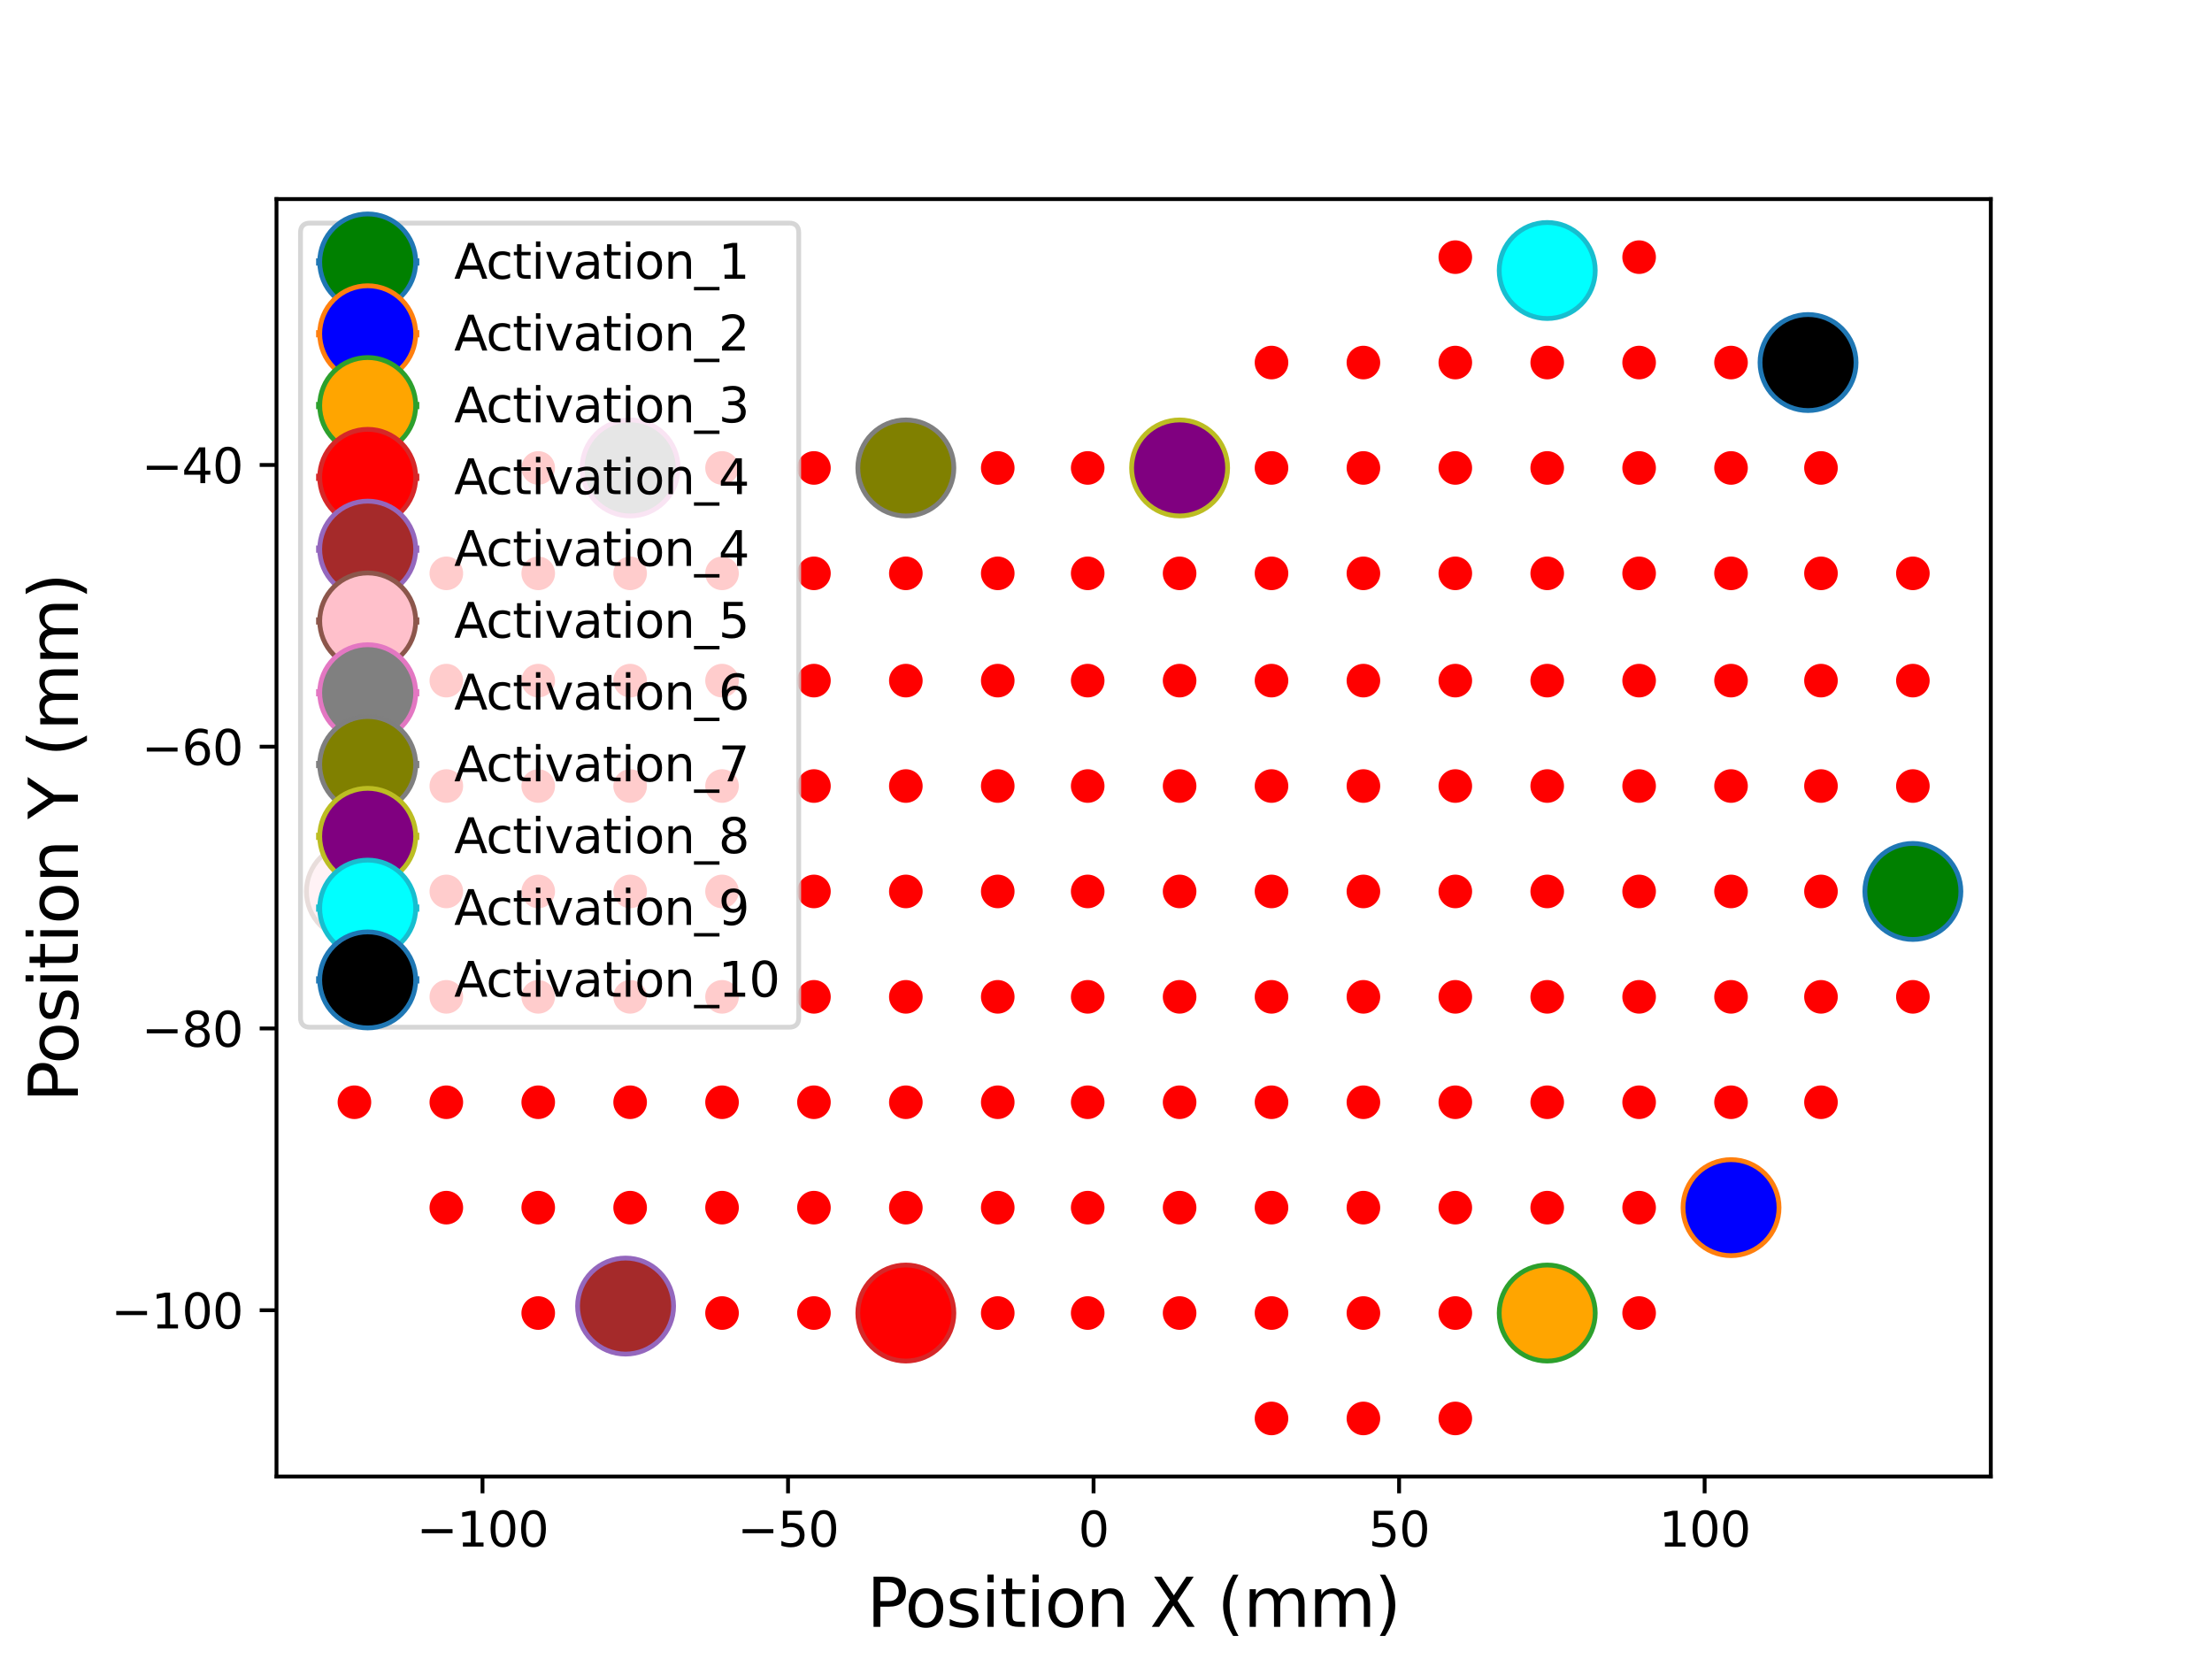 <?xml version="1.0" encoding="utf-8" standalone="no"?>
<!DOCTYPE svg PUBLIC "-//W3C//DTD SVG 1.1//EN"
  "http://www.w3.org/Graphics/SVG/1.1/DTD/svg11.dtd">
<svg xmlns:xlink="http://www.w3.org/1999/xlink" width="460.8pt" height="345.6pt" viewBox="0 0 460.8 345.6" xmlns="http://www.w3.org/2000/svg" version="1.1">
 <defs>
  <style type="text/css">*{stroke-linejoin: round; stroke-linecap: butt}</style>
 </defs>
 <g id="figure_1">
  <g id="patch_1">
   <path d="M 0 345.6 
L 460.8 345.6 
L 460.8 0 
L 0 0 
z
" style="fill: #ffffff"/>
  </g>
  <g id="axes_1">
   <g id="patch_2">
    <path d="M 57.6 307.584 
L 414.72 307.584 
L 414.72 41.472 
L 57.6 41.472 
z
" style="fill: #ffffff"/>
   </g>
   <g id="matplotlib.axis_1">
    <g id="xtick_1">
     <g id="line2d_1">
      <defs>
       <path id="m6e3af28738" d="M 0 0 
L 0 3.5 
" style="stroke: #000000; stroke-width: 0.8"/>
      </defs>
      <g>
       <use xlink:href="#m6e3af28738" x="100.514" y="307.584" style="stroke: #000000; stroke-width: 0.8"/>
      </g>
     </g>
     <g id="text_1">
      <!-- −100 -->
      <g transform="translate(86.78 322.182) scale(0.1 -0.1)">
       <defs>
        <path id="DejaVuSans-2212" d="M 678 2272 
L 4684 2272 
L 4684 1741 
L 678 1741 
L 678 2272 
z
" transform="scale(0.016)"/>
        <path id="DejaVuSans-31" d="M 794 531 
L 1825 531 
L 1825 4091 
L 703 3866 
L 703 4441 
L 1819 4666 
L 2450 4666 
L 2450 531 
L 3481 531 
L 3481 0 
L 794 0 
L 794 531 
z
" transform="scale(0.016)"/>
        <path id="DejaVuSans-30" d="M 2034 4250 
Q 1547 4250 1301 3770 
Q 1056 3291 1056 2328 
Q 1056 1369 1301 889 
Q 1547 409 2034 409 
Q 2525 409 2770 889 
Q 3016 1369 3016 2328 
Q 3016 3291 2770 3770 
Q 2525 4250 2034 4250 
z
M 2034 4750 
Q 2819 4750 3233 4129 
Q 3647 3509 3647 2328 
Q 3647 1150 3233 529 
Q 2819 -91 2034 -91 
Q 1250 -91 836 529 
Q 422 1150 422 2328 
Q 422 3509 836 4129 
Q 1250 4750 2034 4750 
z
" transform="scale(0.016)"/>
       </defs>
       <use xlink:href="#DejaVuSans-2212"/>
       <use xlink:href="#DejaVuSans-31" x="83.789"/>
       <use xlink:href="#DejaVuSans-30" x="147.412"/>
       <use xlink:href="#DejaVuSans-30" x="211.035"/>
      </g>
     </g>
    </g>
    <g id="xtick_2">
     <g id="line2d_2">
      <g>
       <use xlink:href="#m6e3af28738" x="164.162" y="307.584" style="stroke: #000000; stroke-width: 0.8"/>
      </g>
     </g>
     <g id="text_2">
      <!-- −50 -->
      <g transform="translate(153.609 322.182) scale(0.1 -0.1)">
       <defs>
        <path id="DejaVuSans-35" d="M 691 4666 
L 3169 4666 
L 3169 4134 
L 1269 4134 
L 1269 2991 
Q 1406 3038 1543 3061 
Q 1681 3084 1819 3084 
Q 2600 3084 3056 2656 
Q 3513 2228 3513 1497 
Q 3513 744 3044 326 
Q 2575 -91 1722 -91 
Q 1428 -91 1123 -41 
Q 819 9 494 109 
L 494 744 
Q 775 591 1075 516 
Q 1375 441 1709 441 
Q 2250 441 2565 725 
Q 2881 1009 2881 1497 
Q 2881 1984 2565 2268 
Q 2250 2553 1709 2553 
Q 1456 2553 1204 2497 
Q 953 2441 691 2322 
L 691 4666 
z
" transform="scale(0.016)"/>
       </defs>
       <use xlink:href="#DejaVuSans-2212"/>
       <use xlink:href="#DejaVuSans-35" x="83.789"/>
       <use xlink:href="#DejaVuSans-30" x="147.412"/>
      </g>
     </g>
    </g>
    <g id="xtick_3">
     <g id="line2d_3">
      <g>
       <use xlink:href="#m6e3af28738" x="227.809" y="307.584" style="stroke: #000000; stroke-width: 0.8"/>
      </g>
     </g>
     <g id="text_3">
      <!-- 0 -->
      <g transform="translate(224.628 322.182) scale(0.1 -0.1)">
       <use xlink:href="#DejaVuSans-30"/>
      </g>
     </g>
    </g>
    <g id="xtick_4">
     <g id="line2d_4">
      <g>
       <use xlink:href="#m6e3af28738" x="291.457" y="307.584" style="stroke: #000000; stroke-width: 0.8"/>
      </g>
     </g>
     <g id="text_4">
      <!-- 50 -->
      <g transform="translate(285.095 322.182) scale(0.1 -0.1)">
       <use xlink:href="#DejaVuSans-35"/>
       <use xlink:href="#DejaVuSans-30" x="63.623"/>
      </g>
     </g>
    </g>
    <g id="xtick_5">
     <g id="line2d_5">
      <g>
       <use xlink:href="#m6e3af28738" x="355.105" y="307.584" style="stroke: #000000; stroke-width: 0.8"/>
      </g>
     </g>
     <g id="text_5">
      <!-- 100 -->
      <g transform="translate(345.561 322.182) scale(0.1 -0.1)">
       <use xlink:href="#DejaVuSans-31"/>
       <use xlink:href="#DejaVuSans-30" x="63.623"/>
       <use xlink:href="#DejaVuSans-30" x="127.246"/>
      </g>
     </g>
    </g>
    <g id="text_6">
     <!-- Position X (mm) -->
     <g transform="translate(180.567 338.9) scale(0.14 -0.14)">
      <defs>
       <path id="DejaVuSans-50" d="M 1259 4147 
L 1259 2394 
L 2053 2394 
Q 2494 2394 2734 2622 
Q 2975 2850 2975 3272 
Q 2975 3691 2734 3919 
Q 2494 4147 2053 4147 
L 1259 4147 
z
M 628 4666 
L 2053 4666 
Q 2838 4666 3239 4311 
Q 3641 3956 3641 3272 
Q 3641 2581 3239 2228 
Q 2838 1875 2053 1875 
L 1259 1875 
L 1259 0 
L 628 0 
L 628 4666 
z
" transform="scale(0.016)"/>
       <path id="DejaVuSans-6f" d="M 1959 3097 
Q 1497 3097 1228 2736 
Q 959 2375 959 1747 
Q 959 1119 1226 758 
Q 1494 397 1959 397 
Q 2419 397 2687 759 
Q 2956 1122 2956 1747 
Q 2956 2369 2687 2733 
Q 2419 3097 1959 3097 
z
M 1959 3584 
Q 2709 3584 3137 3096 
Q 3566 2609 3566 1747 
Q 3566 888 3137 398 
Q 2709 -91 1959 -91 
Q 1206 -91 779 398 
Q 353 888 353 1747 
Q 353 2609 779 3096 
Q 1206 3584 1959 3584 
z
" transform="scale(0.016)"/>
       <path id="DejaVuSans-73" d="M 2834 3397 
L 2834 2853 
Q 2591 2978 2328 3040 
Q 2066 3103 1784 3103 
Q 1356 3103 1142 2972 
Q 928 2841 928 2578 
Q 928 2378 1081 2264 
Q 1234 2150 1697 2047 
L 1894 2003 
Q 2506 1872 2764 1633 
Q 3022 1394 3022 966 
Q 3022 478 2636 193 
Q 2250 -91 1575 -91 
Q 1294 -91 989 -36 
Q 684 19 347 128 
L 347 722 
Q 666 556 975 473 
Q 1284 391 1588 391 
Q 1994 391 2212 530 
Q 2431 669 2431 922 
Q 2431 1156 2273 1281 
Q 2116 1406 1581 1522 
L 1381 1569 
Q 847 1681 609 1914 
Q 372 2147 372 2553 
Q 372 3047 722 3315 
Q 1072 3584 1716 3584 
Q 2034 3584 2315 3537 
Q 2597 3491 2834 3397 
z
" transform="scale(0.016)"/>
       <path id="DejaVuSans-69" d="M 603 3500 
L 1178 3500 
L 1178 0 
L 603 0 
L 603 3500 
z
M 603 4863 
L 1178 4863 
L 1178 4134 
L 603 4134 
L 603 4863 
z
" transform="scale(0.016)"/>
       <path id="DejaVuSans-74" d="M 1172 4494 
L 1172 3500 
L 2356 3500 
L 2356 3053 
L 1172 3053 
L 1172 1153 
Q 1172 725 1289 603 
Q 1406 481 1766 481 
L 2356 481 
L 2356 0 
L 1766 0 
Q 1100 0 847 248 
Q 594 497 594 1153 
L 594 3053 
L 172 3053 
L 172 3500 
L 594 3500 
L 594 4494 
L 1172 4494 
z
" transform="scale(0.016)"/>
       <path id="DejaVuSans-6e" d="M 3513 2113 
L 3513 0 
L 2938 0 
L 2938 2094 
Q 2938 2591 2744 2837 
Q 2550 3084 2163 3084 
Q 1697 3084 1428 2787 
Q 1159 2491 1159 1978 
L 1159 0 
L 581 0 
L 581 3500 
L 1159 3500 
L 1159 2956 
Q 1366 3272 1645 3428 
Q 1925 3584 2291 3584 
Q 2894 3584 3203 3211 
Q 3513 2838 3513 2113 
z
" transform="scale(0.016)"/>
       <path id="DejaVuSans-20" transform="scale(0.016)"/>
       <path id="DejaVuSans-58" d="M 403 4666 
L 1081 4666 
L 2241 2931 
L 3406 4666 
L 4084 4666 
L 2584 2425 
L 4184 0 
L 3506 0 
L 2194 1984 
L 872 0 
L 191 0 
L 1856 2491 
L 403 4666 
z
" transform="scale(0.016)"/>
       <path id="DejaVuSans-28" d="M 1984 4856 
Q 1566 4138 1362 3434 
Q 1159 2731 1159 2009 
Q 1159 1288 1364 580 
Q 1569 -128 1984 -844 
L 1484 -844 
Q 1016 -109 783 600 
Q 550 1309 550 2009 
Q 550 2706 781 3412 
Q 1013 4119 1484 4856 
L 1984 4856 
z
" transform="scale(0.016)"/>
       <path id="DejaVuSans-6d" d="M 3328 2828 
Q 3544 3216 3844 3400 
Q 4144 3584 4550 3584 
Q 5097 3584 5394 3201 
Q 5691 2819 5691 2113 
L 5691 0 
L 5113 0 
L 5113 2094 
Q 5113 2597 4934 2840 
Q 4756 3084 4391 3084 
Q 3944 3084 3684 2787 
Q 3425 2491 3425 1978 
L 3425 0 
L 2847 0 
L 2847 2094 
Q 2847 2600 2669 2842 
Q 2491 3084 2119 3084 
Q 1678 3084 1418 2786 
Q 1159 2488 1159 1978 
L 1159 0 
L 581 0 
L 581 3500 
L 1159 3500 
L 1159 2956 
Q 1356 3278 1631 3431 
Q 1906 3584 2284 3584 
Q 2666 3584 2933 3390 
Q 3200 3197 3328 2828 
z
" transform="scale(0.016)"/>
       <path id="DejaVuSans-29" d="M 513 4856 
L 1013 4856 
Q 1481 4119 1714 3412 
Q 1947 2706 1947 2009 
Q 1947 1309 1714 600 
Q 1481 -109 1013 -844 
L 513 -844 
Q 928 -128 1133 580 
Q 1338 1288 1338 2009 
Q 1338 2731 1133 3434 
Q 928 4138 513 4856 
z
" transform="scale(0.016)"/>
      </defs>
      <use xlink:href="#DejaVuSans-50"/>
      <use xlink:href="#DejaVuSans-6f" x="56.678"/>
      <use xlink:href="#DejaVuSans-73" x="117.859"/>
      <use xlink:href="#DejaVuSans-69" x="169.959"/>
      <use xlink:href="#DejaVuSans-74" x="197.742"/>
      <use xlink:href="#DejaVuSans-69" x="236.951"/>
      <use xlink:href="#DejaVuSans-6f" x="264.734"/>
      <use xlink:href="#DejaVuSans-6e" x="325.916"/>
      <use xlink:href="#DejaVuSans-20" x="389.295"/>
      <use xlink:href="#DejaVuSans-58" x="421.082"/>
      <use xlink:href="#DejaVuSans-20" x="489.588"/>
      <use xlink:href="#DejaVuSans-28" x="521.375"/>
      <use xlink:href="#DejaVuSans-6d" x="560.389"/>
      <use xlink:href="#DejaVuSans-6d" x="657.801"/>
      <use xlink:href="#DejaVuSans-29" x="755.213"/>
     </g>
    </g>
   </g>
   <g id="matplotlib.axis_2">
    <g id="ytick_1">
     <g id="line2d_6">
      <defs>
       <path id="m7f267eed85" d="M 0 0 
L -3.5 0 
" style="stroke: #000000; stroke-width: 0.8"/>
      </defs>
      <g>
       <use xlink:href="#m7f267eed85" x="57.6" y="272.944" style="stroke: #000000; stroke-width: 0.8"/>
      </g>
     </g>
     <g id="text_7">
      <!-- −100 -->
      <g transform="translate(23.133 276.743) scale(0.1 -0.1)">
       <use xlink:href="#DejaVuSans-2212"/>
       <use xlink:href="#DejaVuSans-31" x="83.789"/>
       <use xlink:href="#DejaVuSans-30" x="147.412"/>
       <use xlink:href="#DejaVuSans-30" x="211.035"/>
      </g>
     </g>
    </g>
    <g id="ytick_2">
     <g id="line2d_7">
      <g>
       <use xlink:href="#m7f267eed85" x="57.6" y="214.248" style="stroke: #000000; stroke-width: 0.8"/>
      </g>
     </g>
     <g id="text_8">
      <!-- −80 -->
      <g transform="translate(29.495 218.047) scale(0.1 -0.1)">
       <defs>
        <path id="DejaVuSans-38" d="M 2034 2216 
Q 1584 2216 1326 1975 
Q 1069 1734 1069 1313 
Q 1069 891 1326 650 
Q 1584 409 2034 409 
Q 2484 409 2743 651 
Q 3003 894 3003 1313 
Q 3003 1734 2745 1975 
Q 2488 2216 2034 2216 
z
M 1403 2484 
Q 997 2584 770 2862 
Q 544 3141 544 3541 
Q 544 4100 942 4425 
Q 1341 4750 2034 4750 
Q 2731 4750 3128 4425 
Q 3525 4100 3525 3541 
Q 3525 3141 3298 2862 
Q 3072 2584 2669 2484 
Q 3125 2378 3379 2068 
Q 3634 1759 3634 1313 
Q 3634 634 3220 271 
Q 2806 -91 2034 -91 
Q 1263 -91 848 271 
Q 434 634 434 1313 
Q 434 1759 690 2068 
Q 947 2378 1403 2484 
z
M 1172 3481 
Q 1172 3119 1398 2916 
Q 1625 2713 2034 2713 
Q 2441 2713 2670 2916 
Q 2900 3119 2900 3481 
Q 2900 3844 2670 4047 
Q 2441 4250 2034 4250 
Q 1625 4250 1398 4047 
Q 1172 3844 1172 3481 
z
" transform="scale(0.016)"/>
       </defs>
       <use xlink:href="#DejaVuSans-2212"/>
       <use xlink:href="#DejaVuSans-38" x="83.789"/>
       <use xlink:href="#DejaVuSans-30" x="147.412"/>
      </g>
     </g>
    </g>
    <g id="ytick_3">
     <g id="line2d_8">
      <g>
       <use xlink:href="#m7f267eed85" x="57.6" y="155.552" style="stroke: #000000; stroke-width: 0.8"/>
      </g>
     </g>
     <g id="text_9">
      <!-- −60 -->
      <g transform="translate(29.495 159.351) scale(0.1 -0.1)">
       <defs>
        <path id="DejaVuSans-36" d="M 2113 2584 
Q 1688 2584 1439 2293 
Q 1191 2003 1191 1497 
Q 1191 994 1439 701 
Q 1688 409 2113 409 
Q 2538 409 2786 701 
Q 3034 994 3034 1497 
Q 3034 2003 2786 2293 
Q 2538 2584 2113 2584 
z
M 3366 4563 
L 3366 3988 
Q 3128 4100 2886 4159 
Q 2644 4219 2406 4219 
Q 1781 4219 1451 3797 
Q 1122 3375 1075 2522 
Q 1259 2794 1537 2939 
Q 1816 3084 2150 3084 
Q 2853 3084 3261 2657 
Q 3669 2231 3669 1497 
Q 3669 778 3244 343 
Q 2819 -91 2113 -91 
Q 1303 -91 875 529 
Q 447 1150 447 2328 
Q 447 3434 972 4092 
Q 1497 4750 2381 4750 
Q 2619 4750 2861 4703 
Q 3103 4656 3366 4563 
z
" transform="scale(0.016)"/>
       </defs>
       <use xlink:href="#DejaVuSans-2212"/>
       <use xlink:href="#DejaVuSans-36" x="83.789"/>
       <use xlink:href="#DejaVuSans-30" x="147.412"/>
      </g>
     </g>
    </g>
    <g id="ytick_4">
     <g id="line2d_9">
      <g>
       <use xlink:href="#m7f267eed85" x="57.6" y="96.855" style="stroke: #000000; stroke-width: 0.8"/>
      </g>
     </g>
     <g id="text_10">
      <!-- −40 -->
      <g transform="translate(29.495 100.655) scale(0.1 -0.1)">
       <defs>
        <path id="DejaVuSans-34" d="M 2419 4116 
L 825 1625 
L 2419 1625 
L 2419 4116 
z
M 2253 4666 
L 3047 4666 
L 3047 1625 
L 3713 1625 
L 3713 1100 
L 3047 1100 
L 3047 0 
L 2419 0 
L 2419 1100 
L 313 1100 
L 313 1709 
L 2253 4666 
z
" transform="scale(0.016)"/>
       </defs>
       <use xlink:href="#DejaVuSans-2212"/>
       <use xlink:href="#DejaVuSans-34" x="83.789"/>
       <use xlink:href="#DejaVuSans-30" x="147.412"/>
      </g>
     </g>
    </g>
    <g id="text_11">
     <!-- Position Y (mm) -->
     <g transform="translate(16.221 229.602) rotate(-90) scale(0.14 -0.14)">
      <defs>
       <path id="DejaVuSans-59" d="M -13 4666 
L 666 4666 
L 1959 2747 
L 3244 4666 
L 3922 4666 
L 2272 2222 
L 2272 0 
L 1638 0 
L 1638 2222 
L -13 4666 
z
" transform="scale(0.016)"/>
      </defs>
      <use xlink:href="#DejaVuSans-50"/>
      <use xlink:href="#DejaVuSans-6f" x="56.678"/>
      <use xlink:href="#DejaVuSans-73" x="117.859"/>
      <use xlink:href="#DejaVuSans-69" x="169.959"/>
      <use xlink:href="#DejaVuSans-74" x="197.742"/>
      <use xlink:href="#DejaVuSans-69" x="236.951"/>
      <use xlink:href="#DejaVuSans-6f" x="264.734"/>
      <use xlink:href="#DejaVuSans-6e" x="325.916"/>
      <use xlink:href="#DejaVuSans-20" x="389.295"/>
      <use xlink:href="#DejaVuSans-59" x="421.082"/>
      <use xlink:href="#DejaVuSans-20" x="482.166"/>
      <use xlink:href="#DejaVuSans-28" x="513.953"/>
      <use xlink:href="#DejaVuSans-6d" x="552.967"/>
      <use xlink:href="#DejaVuSans-6d" x="650.379"/>
      <use xlink:href="#DejaVuSans-29" x="747.791"/>
     </g>
    </g>
   </g>
   <g id="line2d_10">
    <defs>
     <path id="mac9390ca0e" d="M 0 3 
C 0.796 3 1.559 2.684 2.121 2.121 
C 2.684 1.559 3 0.796 3 0 
C 3 -0.796 2.684 -1.559 2.121 -2.121 
C 1.559 -2.684 0.796 -3 0 -3 
C -0.796 -3 -1.559 -2.684 -2.121 -2.121 
C -2.684 -1.559 -3 -0.796 -3 0 
C -3 0.796 -2.684 1.559 -2.121 2.121 
C -1.559 2.684 -0.796 3 0 3 
z
" style="stroke: #ff0000"/>
    </defs>
    <g clip-path="url(#p55996357ca)">
     <use xlink:href="#mac9390ca0e" x="398.487" y="207.66" style="fill: #ff0000; stroke: #ff0000"/>
     <use xlink:href="#mac9390ca0e" x="398.487" y="185.703" style="fill: #ff0000; stroke: #ff0000"/>
     <use xlink:href="#mac9390ca0e" x="398.487" y="163.746" style="fill: #ff0000; stroke: #ff0000"/>
     <use xlink:href="#mac9390ca0e" x="398.487" y="141.788" style="fill: #ff0000; stroke: #ff0000"/>
     <use xlink:href="#mac9390ca0e" x="398.487" y="119.439" style="fill: #ff0000; stroke: #ff0000"/>
     <use xlink:href="#mac9390ca0e" x="379.342" y="229.617" style="fill: #ff0000; stroke: #ff0000"/>
     <use xlink:href="#mac9390ca0e" x="379.342" y="207.66" style="fill: #ff0000; stroke: #ff0000"/>
     <use xlink:href="#mac9390ca0e" x="379.342" y="185.703" style="fill: #ff0000; stroke: #ff0000"/>
     <use xlink:href="#mac9390ca0e" x="379.342" y="163.746" style="fill: #ff0000; stroke: #ff0000"/>
     <use xlink:href="#mac9390ca0e" x="379.342" y="141.788" style="fill: #ff0000; stroke: #ff0000"/>
     <use xlink:href="#mac9390ca0e" x="379.342" y="119.439" style="fill: #ff0000; stroke: #ff0000"/>
     <use xlink:href="#mac9390ca0e" x="379.342" y="97.482" style="fill: #ff0000; stroke: #ff0000"/>
     <use xlink:href="#mac9390ca0e" x="379.342" y="75.525" style="fill: #ff0000; stroke: #ff0000"/>
     <use xlink:href="#mac9390ca0e" x="360.604" y="251.574" style="fill: #ff0000; stroke: #ff0000"/>
     <use xlink:href="#mac9390ca0e" x="360.604" y="229.617" style="fill: #ff0000; stroke: #ff0000"/>
     <use xlink:href="#mac9390ca0e" x="360.604" y="207.66" style="fill: #ff0000; stroke: #ff0000"/>
     <use xlink:href="#mac9390ca0e" x="360.604" y="185.703" style="fill: #ff0000; stroke: #ff0000"/>
     <use xlink:href="#mac9390ca0e" x="360.604" y="163.746" style="fill: #ff0000; stroke: #ff0000"/>
     <use xlink:href="#mac9390ca0e" x="360.604" y="141.788" style="fill: #ff0000; stroke: #ff0000"/>
     <use xlink:href="#mac9390ca0e" x="360.604" y="119.439" style="fill: #ff0000; stroke: #ff0000"/>
     <use xlink:href="#mac9390ca0e" x="360.604" y="97.482" style="fill: #ff0000; stroke: #ff0000"/>
     <use xlink:href="#mac9390ca0e" x="360.604" y="75.525" style="fill: #ff0000; stroke: #ff0000"/>
     <use xlink:href="#mac9390ca0e" x="341.459" y="273.531" style="fill: #ff0000; stroke: #ff0000"/>
     <use xlink:href="#mac9390ca0e" x="341.459" y="251.574" style="fill: #ff0000; stroke: #ff0000"/>
     <use xlink:href="#mac9390ca0e" x="341.459" y="229.617" style="fill: #ff0000; stroke: #ff0000"/>
     <use xlink:href="#mac9390ca0e" x="341.459" y="207.66" style="fill: #ff0000; stroke: #ff0000"/>
     <use xlink:href="#mac9390ca0e" x="341.459" y="185.703" style="fill: #ff0000; stroke: #ff0000"/>
     <use xlink:href="#mac9390ca0e" x="341.459" y="163.746" style="fill: #ff0000; stroke: #ff0000"/>
     <use xlink:href="#mac9390ca0e" x="341.459" y="141.788" style="fill: #ff0000; stroke: #ff0000"/>
     <use xlink:href="#mac9390ca0e" x="341.459" y="119.439" style="fill: #ff0000; stroke: #ff0000"/>
     <use xlink:href="#mac9390ca0e" x="341.459" y="97.482" style="fill: #ff0000; stroke: #ff0000"/>
     <use xlink:href="#mac9390ca0e" x="341.459" y="75.525" style="fill: #ff0000; stroke: #ff0000"/>
     <use xlink:href="#mac9390ca0e" x="341.459" y="53.568" style="fill: #ff0000; stroke: #ff0000"/>
     <use xlink:href="#mac9390ca0e" x="322.314" y="273.531" style="fill: #ff0000; stroke: #ff0000"/>
     <use xlink:href="#mac9390ca0e" x="322.314" y="251.574" style="fill: #ff0000; stroke: #ff0000"/>
     <use xlink:href="#mac9390ca0e" x="322.314" y="229.617" style="fill: #ff0000; stroke: #ff0000"/>
     <use xlink:href="#mac9390ca0e" x="322.314" y="207.66" style="fill: #ff0000; stroke: #ff0000"/>
     <use xlink:href="#mac9390ca0e" x="322.314" y="185.703" style="fill: #ff0000; stroke: #ff0000"/>
     <use xlink:href="#mac9390ca0e" x="322.314" y="163.746" style="fill: #ff0000; stroke: #ff0000"/>
     <use xlink:href="#mac9390ca0e" x="322.314" y="141.788" style="fill: #ff0000; stroke: #ff0000"/>
     <use xlink:href="#mac9390ca0e" x="322.314" y="119.439" style="fill: #ff0000; stroke: #ff0000"/>
     <use xlink:href="#mac9390ca0e" x="322.314" y="97.482" style="fill: #ff0000; stroke: #ff0000"/>
     <use xlink:href="#mac9390ca0e" x="322.314" y="75.525" style="fill: #ff0000; stroke: #ff0000"/>
     <use xlink:href="#mac9390ca0e" x="322.314" y="53.568" style="fill: #ff0000; stroke: #ff0000"/>
     <use xlink:href="#mac9390ca0e" x="303.168" y="295.488" style="fill: #ff0000; stroke: #ff0000"/>
     <use xlink:href="#mac9390ca0e" x="303.168" y="273.531" style="fill: #ff0000; stroke: #ff0000"/>
     <use xlink:href="#mac9390ca0e" x="303.168" y="251.574" style="fill: #ff0000; stroke: #ff0000"/>
     <use xlink:href="#mac9390ca0e" x="303.168" y="229.617" style="fill: #ff0000; stroke: #ff0000"/>
     <use xlink:href="#mac9390ca0e" x="303.168" y="207.66" style="fill: #ff0000; stroke: #ff0000"/>
     <use xlink:href="#mac9390ca0e" x="303.168" y="185.703" style="fill: #ff0000; stroke: #ff0000"/>
     <use xlink:href="#mac9390ca0e" x="303.168" y="163.746" style="fill: #ff0000; stroke: #ff0000"/>
     <use xlink:href="#mac9390ca0e" x="303.168" y="141.788" style="fill: #ff0000; stroke: #ff0000"/>
     <use xlink:href="#mac9390ca0e" x="303.168" y="119.439" style="fill: #ff0000; stroke: #ff0000"/>
     <use xlink:href="#mac9390ca0e" x="303.168" y="97.482" style="fill: #ff0000; stroke: #ff0000"/>
     <use xlink:href="#mac9390ca0e" x="303.168" y="75.525" style="fill: #ff0000; stroke: #ff0000"/>
     <use xlink:href="#mac9390ca0e" x="303.168" y="53.568" style="fill: #ff0000; stroke: #ff0000"/>
     <use xlink:href="#mac9390ca0e" x="284.023" y="295.488" style="fill: #ff0000; stroke: #ff0000"/>
     <use xlink:href="#mac9390ca0e" x="284.023" y="273.531" style="fill: #ff0000; stroke: #ff0000"/>
     <use xlink:href="#mac9390ca0e" x="284.023" y="251.574" style="fill: #ff0000; stroke: #ff0000"/>
     <use xlink:href="#mac9390ca0e" x="284.023" y="229.617" style="fill: #ff0000; stroke: #ff0000"/>
     <use xlink:href="#mac9390ca0e" x="284.023" y="207.66" style="fill: #ff0000; stroke: #ff0000"/>
     <use xlink:href="#mac9390ca0e" x="284.023" y="185.703" style="fill: #ff0000; stroke: #ff0000"/>
     <use xlink:href="#mac9390ca0e" x="284.023" y="163.746" style="fill: #ff0000; stroke: #ff0000"/>
     <use xlink:href="#mac9390ca0e" x="284.023" y="141.788" style="fill: #ff0000; stroke: #ff0000"/>
     <use xlink:href="#mac9390ca0e" x="284.023" y="119.439" style="fill: #ff0000; stroke: #ff0000"/>
     <use xlink:href="#mac9390ca0e" x="284.023" y="97.482" style="fill: #ff0000; stroke: #ff0000"/>
     <use xlink:href="#mac9390ca0e" x="284.023" y="75.525" style="fill: #ff0000; stroke: #ff0000"/>
     <use xlink:href="#mac9390ca0e" x="264.878" y="295.488" style="fill: #ff0000; stroke: #ff0000"/>
     <use xlink:href="#mac9390ca0e" x="264.878" y="273.531" style="fill: #ff0000; stroke: #ff0000"/>
     <use xlink:href="#mac9390ca0e" x="264.878" y="251.574" style="fill: #ff0000; stroke: #ff0000"/>
     <use xlink:href="#mac9390ca0e" x="264.878" y="229.617" style="fill: #ff0000; stroke: #ff0000"/>
     <use xlink:href="#mac9390ca0e" x="264.878" y="207.66" style="fill: #ff0000; stroke: #ff0000"/>
     <use xlink:href="#mac9390ca0e" x="264.878" y="185.703" style="fill: #ff0000; stroke: #ff0000"/>
     <use xlink:href="#mac9390ca0e" x="264.878" y="163.746" style="fill: #ff0000; stroke: #ff0000"/>
     <use xlink:href="#mac9390ca0e" x="264.878" y="141.788" style="fill: #ff0000; stroke: #ff0000"/>
     <use xlink:href="#mac9390ca0e" x="264.878" y="119.439" style="fill: #ff0000; stroke: #ff0000"/>
     <use xlink:href="#mac9390ca0e" x="264.878" y="97.482" style="fill: #ff0000; stroke: #ff0000"/>
     <use xlink:href="#mac9390ca0e" x="264.878" y="75.525" style="fill: #ff0000; stroke: #ff0000"/>
     <use xlink:href="#mac9390ca0e" x="245.733" y="273.531" style="fill: #ff0000; stroke: #ff0000"/>
     <use xlink:href="#mac9390ca0e" x="245.733" y="251.574" style="fill: #ff0000; stroke: #ff0000"/>
     <use xlink:href="#mac9390ca0e" x="245.733" y="229.617" style="fill: #ff0000; stroke: #ff0000"/>
     <use xlink:href="#mac9390ca0e" x="245.733" y="207.66" style="fill: #ff0000; stroke: #ff0000"/>
     <use xlink:href="#mac9390ca0e" x="245.733" y="185.703" style="fill: #ff0000; stroke: #ff0000"/>
     <use xlink:href="#mac9390ca0e" x="245.733" y="163.746" style="fill: #ff0000; stroke: #ff0000"/>
     <use xlink:href="#mac9390ca0e" x="245.733" y="141.788" style="fill: #ff0000; stroke: #ff0000"/>
     <use xlink:href="#mac9390ca0e" x="245.733" y="119.439" style="fill: #ff0000; stroke: #ff0000"/>
     <use xlink:href="#mac9390ca0e" x="245.733" y="97.482" style="fill: #ff0000; stroke: #ff0000"/>
     <use xlink:href="#mac9390ca0e" x="226.587" y="273.531" style="fill: #ff0000; stroke: #ff0000"/>
     <use xlink:href="#mac9390ca0e" x="226.587" y="251.574" style="fill: #ff0000; stroke: #ff0000"/>
     <use xlink:href="#mac9390ca0e" x="226.587" y="229.617" style="fill: #ff0000; stroke: #ff0000"/>
     <use xlink:href="#mac9390ca0e" x="226.587" y="207.66" style="fill: #ff0000; stroke: #ff0000"/>
     <use xlink:href="#mac9390ca0e" x="226.587" y="185.703" style="fill: #ff0000; stroke: #ff0000"/>
     <use xlink:href="#mac9390ca0e" x="226.587" y="163.746" style="fill: #ff0000; stroke: #ff0000"/>
     <use xlink:href="#mac9390ca0e" x="226.587" y="141.788" style="fill: #ff0000; stroke: #ff0000"/>
     <use xlink:href="#mac9390ca0e" x="226.587" y="119.439" style="fill: #ff0000; stroke: #ff0000"/>
     <use xlink:href="#mac9390ca0e" x="226.587" y="97.482" style="fill: #ff0000; stroke: #ff0000"/>
     <use xlink:href="#mac9390ca0e" x="207.849" y="273.531" style="fill: #ff0000; stroke: #ff0000"/>
     <use xlink:href="#mac9390ca0e" x="207.849" y="251.574" style="fill: #ff0000; stroke: #ff0000"/>
     <use xlink:href="#mac9390ca0e" x="207.849" y="229.617" style="fill: #ff0000; stroke: #ff0000"/>
     <use xlink:href="#mac9390ca0e" x="207.849" y="207.66" style="fill: #ff0000; stroke: #ff0000"/>
     <use xlink:href="#mac9390ca0e" x="207.849" y="185.703" style="fill: #ff0000; stroke: #ff0000"/>
     <use xlink:href="#mac9390ca0e" x="207.849" y="163.746" style="fill: #ff0000; stroke: #ff0000"/>
     <use xlink:href="#mac9390ca0e" x="207.849" y="141.788" style="fill: #ff0000; stroke: #ff0000"/>
     <use xlink:href="#mac9390ca0e" x="207.849" y="119.439" style="fill: #ff0000; stroke: #ff0000"/>
     <use xlink:href="#mac9390ca0e" x="207.849" y="97.482" style="fill: #ff0000; stroke: #ff0000"/>
     <use xlink:href="#mac9390ca0e" x="188.704" y="273.531" style="fill: #ff0000; stroke: #ff0000"/>
     <use xlink:href="#mac9390ca0e" x="188.704" y="251.574" style="fill: #ff0000; stroke: #ff0000"/>
     <use xlink:href="#mac9390ca0e" x="188.704" y="229.617" style="fill: #ff0000; stroke: #ff0000"/>
     <use xlink:href="#mac9390ca0e" x="188.704" y="207.66" style="fill: #ff0000; stroke: #ff0000"/>
     <use xlink:href="#mac9390ca0e" x="188.704" y="185.703" style="fill: #ff0000; stroke: #ff0000"/>
     <use xlink:href="#mac9390ca0e" x="188.704" y="163.746" style="fill: #ff0000; stroke: #ff0000"/>
     <use xlink:href="#mac9390ca0e" x="188.704" y="141.788" style="fill: #ff0000; stroke: #ff0000"/>
     <use xlink:href="#mac9390ca0e" x="188.704" y="119.439" style="fill: #ff0000; stroke: #ff0000"/>
     <use xlink:href="#mac9390ca0e" x="188.704" y="97.482" style="fill: #ff0000; stroke: #ff0000"/>
     <use xlink:href="#mac9390ca0e" x="169.559" y="273.531" style="fill: #ff0000; stroke: #ff0000"/>
     <use xlink:href="#mac9390ca0e" x="169.559" y="251.574" style="fill: #ff0000; stroke: #ff0000"/>
     <use xlink:href="#mac9390ca0e" x="169.559" y="229.617" style="fill: #ff0000; stroke: #ff0000"/>
     <use xlink:href="#mac9390ca0e" x="169.559" y="207.66" style="fill: #ff0000; stroke: #ff0000"/>
     <use xlink:href="#mac9390ca0e" x="169.559" y="185.703" style="fill: #ff0000; stroke: #ff0000"/>
     <use xlink:href="#mac9390ca0e" x="169.559" y="163.746" style="fill: #ff0000; stroke: #ff0000"/>
     <use xlink:href="#mac9390ca0e" x="169.559" y="141.788" style="fill: #ff0000; stroke: #ff0000"/>
     <use xlink:href="#mac9390ca0e" x="169.559" y="119.439" style="fill: #ff0000; stroke: #ff0000"/>
     <use xlink:href="#mac9390ca0e" x="169.559" y="97.482" style="fill: #ff0000; stroke: #ff0000"/>
     <use xlink:href="#mac9390ca0e" x="150.414" y="273.531" style="fill: #ff0000; stroke: #ff0000"/>
     <use xlink:href="#mac9390ca0e" x="150.414" y="251.574" style="fill: #ff0000; stroke: #ff0000"/>
     <use xlink:href="#mac9390ca0e" x="150.414" y="229.617" style="fill: #ff0000; stroke: #ff0000"/>
     <use xlink:href="#mac9390ca0e" x="150.414" y="207.66" style="fill: #ff0000; stroke: #ff0000"/>
     <use xlink:href="#mac9390ca0e" x="150.414" y="185.703" style="fill: #ff0000; stroke: #ff0000"/>
     <use xlink:href="#mac9390ca0e" x="150.414" y="163.746" style="fill: #ff0000; stroke: #ff0000"/>
     <use xlink:href="#mac9390ca0e" x="150.414" y="141.788" style="fill: #ff0000; stroke: #ff0000"/>
     <use xlink:href="#mac9390ca0e" x="150.414" y="119.439" style="fill: #ff0000; stroke: #ff0000"/>
     <use xlink:href="#mac9390ca0e" x="150.414" y="97.482" style="fill: #ff0000; stroke: #ff0000"/>
     <use xlink:href="#mac9390ca0e" x="131.268" y="273.531" style="fill: #ff0000; stroke: #ff0000"/>
     <use xlink:href="#mac9390ca0e" x="131.268" y="251.574" style="fill: #ff0000; stroke: #ff0000"/>
     <use xlink:href="#mac9390ca0e" x="131.268" y="229.617" style="fill: #ff0000; stroke: #ff0000"/>
     <use xlink:href="#mac9390ca0e" x="131.268" y="207.66" style="fill: #ff0000; stroke: #ff0000"/>
     <use xlink:href="#mac9390ca0e" x="131.268" y="185.703" style="fill: #ff0000; stroke: #ff0000"/>
     <use xlink:href="#mac9390ca0e" x="131.268" y="163.746" style="fill: #ff0000; stroke: #ff0000"/>
     <use xlink:href="#mac9390ca0e" x="131.268" y="141.788" style="fill: #ff0000; stroke: #ff0000"/>
     <use xlink:href="#mac9390ca0e" x="131.268" y="119.439" style="fill: #ff0000; stroke: #ff0000"/>
     <use xlink:href="#mac9390ca0e" x="131.268" y="97.482" style="fill: #ff0000; stroke: #ff0000"/>
     <use xlink:href="#mac9390ca0e" x="112.123" y="273.531" style="fill: #ff0000; stroke: #ff0000"/>
     <use xlink:href="#mac9390ca0e" x="112.123" y="251.574" style="fill: #ff0000; stroke: #ff0000"/>
     <use xlink:href="#mac9390ca0e" x="112.123" y="229.617" style="fill: #ff0000; stroke: #ff0000"/>
     <use xlink:href="#mac9390ca0e" x="112.123" y="207.66" style="fill: #ff0000; stroke: #ff0000"/>
     <use xlink:href="#mac9390ca0e" x="112.123" y="185.703" style="fill: #ff0000; stroke: #ff0000"/>
     <use xlink:href="#mac9390ca0e" x="112.123" y="163.746" style="fill: #ff0000; stroke: #ff0000"/>
     <use xlink:href="#mac9390ca0e" x="112.123" y="141.788" style="fill: #ff0000; stroke: #ff0000"/>
     <use xlink:href="#mac9390ca0e" x="112.123" y="119.439" style="fill: #ff0000; stroke: #ff0000"/>
     <use xlink:href="#mac9390ca0e" x="112.123" y="97.482" style="fill: #ff0000; stroke: #ff0000"/>
     <use xlink:href="#mac9390ca0e" x="92.978" y="251.574" style="fill: #ff0000; stroke: #ff0000"/>
     <use xlink:href="#mac9390ca0e" x="92.978" y="229.617" style="fill: #ff0000; stroke: #ff0000"/>
     <use xlink:href="#mac9390ca0e" x="92.978" y="207.66" style="fill: #ff0000; stroke: #ff0000"/>
     <use xlink:href="#mac9390ca0e" x="92.978" y="185.703" style="fill: #ff0000; stroke: #ff0000"/>
     <use xlink:href="#mac9390ca0e" x="92.978" y="163.746" style="fill: #ff0000; stroke: #ff0000"/>
     <use xlink:href="#mac9390ca0e" x="92.978" y="141.788" style="fill: #ff0000; stroke: #ff0000"/>
     <use xlink:href="#mac9390ca0e" x="92.978" y="119.439" style="fill: #ff0000; stroke: #ff0000"/>
     <use xlink:href="#mac9390ca0e" x="73.833" y="229.617" style="fill: #ff0000; stroke: #ff0000"/>
     <use xlink:href="#mac9390ca0e" x="73.833" y="207.66" style="fill: #ff0000; stroke: #ff0000"/>
     <use xlink:href="#mac9390ca0e" x="73.833" y="185.703" style="fill: #ff0000; stroke: #ff0000"/>
     <use xlink:href="#mac9390ca0e" x="73.833" y="163.746" style="fill: #ff0000; stroke: #ff0000"/>
     <use xlink:href="#mac9390ca0e" x="73.833" y="141.788" style="fill: #ff0000; stroke: #ff0000"/>
    </g>
   </g>
   <g id="line2d_11">
    <path d="M 398.487 185.703 
" clip-path="url(#p55996357ca)" style="fill: none; stroke: #1f77b4; stroke-width: 1.5; stroke-linecap: square"/>
    <defs>
     <path id="m06c48e9938" d="M 0 10 
C 2.652 10 5.196 8.946 7.071 7.071 
C 8.946 5.196 10 2.652 10 0 
C 10 -2.652 8.946 -5.196 7.071 -7.071 
C 5.196 -8.946 2.652 -10 0 -10 
C -2.652 -10 -5.196 -8.946 -7.071 -7.071 
C -8.946 -5.196 -10 -2.652 -10 0 
C -10 2.652 -8.946 5.196 -7.071 7.071 
C -5.196 8.946 -2.652 10 0 10 
z
" style="stroke: #1f77b4"/>
    </defs>
    <g clip-path="url(#p55996357ca)">
     <use xlink:href="#m06c48e9938" x="398.487" y="185.703" style="fill: #008000; stroke: #1f77b4"/>
    </g>
   </g>
   <g id="line2d_12">
    <path d="M 360.604 251.574 
" clip-path="url(#p55996357ca)" style="fill: none; stroke: #ff7f0e; stroke-width: 1.5; stroke-linecap: square"/>
    <defs>
     <path id="mfcdd63cdfe" d="M 0 10 
C 2.652 10 5.196 8.946 7.071 7.071 
C 8.946 5.196 10 2.652 10 0 
C 10 -2.652 8.946 -5.196 7.071 -7.071 
C 5.196 -8.946 2.652 -10 0 -10 
C -2.652 -10 -5.196 -8.946 -7.071 -7.071 
C -8.946 -5.196 -10 -2.652 -10 0 
C -10 2.652 -8.946 5.196 -7.071 7.071 
C -5.196 8.946 -2.652 10 0 10 
z
" style="stroke: #ff7f0e"/>
    </defs>
    <g clip-path="url(#p55996357ca)">
     <use xlink:href="#mfcdd63cdfe" x="360.604" y="251.574" style="fill: #0000ff; stroke: #ff7f0e"/>
    </g>
   </g>
   <g id="line2d_13">
    <path d="M 322.314 273.531 
" clip-path="url(#p55996357ca)" style="fill: none; stroke: #2ca02c; stroke-width: 1.5; stroke-linecap: square"/>
    <defs>
     <path id="m1229366aa7" d="M 0 10 
C 2.652 10 5.196 8.946 7.071 7.071 
C 8.946 5.196 10 2.652 10 0 
C 10 -2.652 8.946 -5.196 7.071 -7.071 
C 5.196 -8.946 2.652 -10 0 -10 
C -2.652 -10 -5.196 -8.946 -7.071 -7.071 
C -8.946 -5.196 -10 -2.652 -10 0 
C -10 2.652 -8.946 5.196 -7.071 7.071 
C -5.196 8.946 -2.652 10 0 10 
z
" style="stroke: #2ca02c"/>
    </defs>
    <g clip-path="url(#p55996357ca)">
     <use xlink:href="#m1229366aa7" x="322.314" y="273.531" style="fill: #ffa500; stroke: #2ca02c"/>
    </g>
   </g>
   <g id="line2d_14">
    <path d="M 188.704 273.531 
" clip-path="url(#p55996357ca)" style="fill: none; stroke: #d62728; stroke-width: 1.5; stroke-linecap: square"/>
    <defs>
     <path id="me4dd571ba5" d="M 0 10 
C 2.652 10 5.196 8.946 7.071 7.071 
C 8.946 5.196 10 2.652 10 0 
C 10 -2.652 8.946 -5.196 7.071 -7.071 
C 5.196 -8.946 2.652 -10 0 -10 
C -2.652 -10 -5.196 -8.946 -7.071 -7.071 
C -8.946 -5.196 -10 -2.652 -10 0 
C -10 2.652 -8.946 5.196 -7.071 7.071 
C -5.196 8.946 -2.652 10 0 10 
z
" style="stroke: #d62728"/>
    </defs>
    <g clip-path="url(#p55996357ca)">
     <use xlink:href="#me4dd571ba5" x="188.704" y="273.531" style="fill: #ff0000; stroke: #d62728"/>
    </g>
   </g>
   <g id="line2d_15">
    <path d="M 130.32 272.08 
" clip-path="url(#p55996357ca)" style="fill: none; stroke: #9467bd; stroke-width: 1.5; stroke-linecap: square"/>
    <defs>
     <path id="m717e33cbee" d="M 0 10 
C 2.652 10 5.196 8.946 7.071 7.071 
C 8.946 5.196 10 2.652 10 0 
C 10 -2.652 8.946 -5.196 7.071 -7.071 
C 5.196 -8.946 2.652 -10 0 -10 
C -2.652 -10 -5.196 -8.946 -7.071 -7.071 
C -8.946 -5.196 -10 -2.652 -10 0 
C -10 2.652 -8.946 5.196 -7.071 7.071 
C -5.196 8.946 -2.652 10 0 10 
z
" style="stroke: #9467bd"/>
    </defs>
    <g clip-path="url(#p55996357ca)">
     <use xlink:href="#m717e33cbee" x="130.32" y="272.08" style="fill: #a52a2a; stroke: #9467bd"/>
    </g>
   </g>
   <g id="line2d_16">
    <path d="M 73.833 185.703 
" clip-path="url(#p55996357ca)" style="fill: none; stroke: #8c564b; stroke-width: 1.5; stroke-linecap: square"/>
    <defs>
     <path id="m24b22c394d" d="M 0 10 
C 2.652 10 5.196 8.946 7.071 7.071 
C 8.946 5.196 10 2.652 10 0 
C 10 -2.652 8.946 -5.196 7.071 -7.071 
C 5.196 -8.946 2.652 -10 0 -10 
C -2.652 -10 -5.196 -8.946 -7.071 -7.071 
C -8.946 -5.196 -10 -2.652 -10 0 
C -10 2.652 -8.946 5.196 -7.071 7.071 
C -5.196 8.946 -2.652 10 0 10 
z
" style="stroke: #8c564b"/>
    </defs>
    <g clip-path="url(#p55996357ca)">
     <use xlink:href="#m24b22c394d" x="73.833" y="185.703" style="fill: #ffc0cb; stroke: #8c564b"/>
    </g>
   </g>
   <g id="line2d_17">
    <path d="M 131.268 97.482 
" clip-path="url(#p55996357ca)" style="fill: none; stroke: #e377c2; stroke-width: 1.5; stroke-linecap: square"/>
    <defs>
     <path id="mc368e21f6b" d="M 0 10 
C 2.652 10 5.196 8.946 7.071 7.071 
C 8.946 5.196 10 2.652 10 0 
C 10 -2.652 8.946 -5.196 7.071 -7.071 
C 5.196 -8.946 2.652 -10 0 -10 
C -2.652 -10 -5.196 -8.946 -7.071 -7.071 
C -8.946 -5.196 -10 -2.652 -10 0 
C -10 2.652 -8.946 5.196 -7.071 7.071 
C -5.196 8.946 -2.652 10 0 10 
z
" style="stroke: #e377c2"/>
    </defs>
    <g clip-path="url(#p55996357ca)">
     <use xlink:href="#mc368e21f6b" x="131.268" y="97.482" style="fill: #808080; stroke: #e377c2"/>
    </g>
   </g>
   <g id="line2d_18">
    <path d="M 188.704 97.482 
" clip-path="url(#p55996357ca)" style="fill: none; stroke: #7f7f7f; stroke-width: 1.5; stroke-linecap: square"/>
    <defs>
     <path id="m6e9a5f946c" d="M 0 10 
C 2.652 10 5.196 8.946 7.071 7.071 
C 8.946 5.196 10 2.652 10 0 
C 10 -2.652 8.946 -5.196 7.071 -7.071 
C 5.196 -8.946 2.652 -10 0 -10 
C -2.652 -10 -5.196 -8.946 -7.071 -7.071 
C -8.946 -5.196 -10 -2.652 -10 0 
C -10 2.652 -8.946 5.196 -7.071 7.071 
C -5.196 8.946 -2.652 10 0 10 
z
" style="stroke: #7f7f7f"/>
    </defs>
    <g clip-path="url(#p55996357ca)">
     <use xlink:href="#m6e9a5f946c" x="188.704" y="97.482" style="fill: #808000; stroke: #7f7f7f"/>
    </g>
   </g>
   <g id="line2d_19">
    <path d="M 245.733 97.482 
" clip-path="url(#p55996357ca)" style="fill: none; stroke: #bcbd22; stroke-width: 1.5; stroke-linecap: square"/>
    <defs>
     <path id="m37bbf7a111" d="M 0 10 
C 2.652 10 5.196 8.946 7.071 7.071 
C 8.946 5.196 10 2.652 10 0 
C 10 -2.652 8.946 -5.196 7.071 -7.071 
C 5.196 -8.946 2.652 -10 0 -10 
C -2.652 -10 -5.196 -8.946 -7.071 -7.071 
C -8.946 -5.196 -10 -2.652 -10 0 
C -10 2.652 -8.946 5.196 -7.071 7.071 
C -5.196 8.946 -2.652 10 0 10 
z
" style="stroke: #bcbd22"/>
    </defs>
    <g clip-path="url(#p55996357ca)">
     <use xlink:href="#m37bbf7a111" x="245.733" y="97.482" style="fill: #800080; stroke: #bcbd22"/>
    </g>
   </g>
   <g id="line2d_20">
    <path d="M 322.314 56.351 
" clip-path="url(#p55996357ca)" style="fill: none; stroke: #17becf; stroke-width: 1.5; stroke-linecap: square"/>
    <defs>
     <path id="m3dd0ea9ae8" d="M 0 10 
C 2.652 10 5.196 8.946 7.071 7.071 
C 8.946 5.196 10 2.652 10 0 
C 10 -2.652 8.946 -5.196 7.071 -7.071 
C 5.196 -8.946 2.652 -10 0 -10 
C -2.652 -10 -5.196 -8.946 -7.071 -7.071 
C -8.946 -5.196 -10 -2.652 -10 0 
C -10 2.652 -8.946 5.196 -7.071 7.071 
C -5.196 8.946 -2.652 10 0 10 
z
" style="stroke: #17becf"/>
    </defs>
    <g clip-path="url(#p55996357ca)">
     <use xlink:href="#m3dd0ea9ae8" x="322.314" y="56.351" style="fill: #00ffff; stroke: #17becf"/>
    </g>
   </g>
   <g id="line2d_21">
    <path d="M 376.648 75.525 
" clip-path="url(#p55996357ca)" style="fill: none; stroke: #1f77b4; stroke-width: 1.5; stroke-linecap: square"/>
    <defs>
     <path id="m243d84aa9e" d="M 0 10 
C 2.652 10 5.196 8.946 7.071 7.071 
C 8.946 5.196 10 2.652 10 0 
C 10 -2.652 8.946 -5.196 7.071 -7.071 
C 5.196 -8.946 2.652 -10 0 -10 
C -2.652 -10 -5.196 -8.946 -7.071 -7.071 
C -8.946 -5.196 -10 -2.652 -10 0 
C -10 2.652 -8.946 5.196 -7.071 7.071 
C -5.196 8.946 -2.652 10 0 10 
z
" style="stroke: #1f77b4"/>
    </defs>
    <g clip-path="url(#p55996357ca)">
     <use xlink:href="#m243d84aa9e" x="376.648" y="75.525" style="stroke: #1f77b4"/>
    </g>
   </g>
   <g id="patch_3">
    <path d="M 57.6 307.584 
L 57.6 41.472 
" style="fill: none; stroke: #000000; stroke-width: 0.8; stroke-linejoin: miter; stroke-linecap: square"/>
   </g>
   <g id="patch_4">
    <path d="M 414.72 307.584 
L 414.72 41.472 
" style="fill: none; stroke: #000000; stroke-width: 0.8; stroke-linejoin: miter; stroke-linecap: square"/>
   </g>
   <g id="patch_5">
    <path d="M 57.6 307.584 
L 414.72 307.584 
" style="fill: none; stroke: #000000; stroke-width: 0.8; stroke-linejoin: miter; stroke-linecap: square"/>
   </g>
   <g id="patch_6">
    <path d="M 57.6 41.472 
L 414.72 41.472 
" style="fill: none; stroke: #000000; stroke-width: 0.8; stroke-linejoin: miter; stroke-linecap: square"/>
   </g>
   <g id="legend_1">
    <g id="patch_7">
     <path d="M 64.6 213.991 
L 164.389 213.991 
Q 166.389 213.991 166.389 211.991 
L 166.389 48.472 
Q 166.389 46.472 164.389 46.472 
L 64.6 46.472 
Q 62.6 46.472 62.6 48.472 
L 62.6 211.991 
Q 62.6 213.991 64.6 213.991 
z
" style="fill: #ffffff; opacity: 0.8; stroke: #cccccc; stroke-linejoin: miter"/>
    </g>
    <g id="line2d_22">
     <path d="M 66.6 54.57 
L 76.6 54.57 
L 86.6 54.57 
" style="fill: none; stroke: #1f77b4; stroke-width: 1.5; stroke-linecap: square"/>
     <g>
      <use xlink:href="#m06c48e9938" x="76.6" y="54.57" style="fill: #008000; stroke: #1f77b4"/>
     </g>
    </g>
    <g id="text_12">
     <!-- Activation_1 -->
     <g transform="translate(94.6 58.07) scale(0.1 -0.1)">
      <defs>
       <path id="DejaVuSans-41" d="M 2188 4044 
L 1331 1722 
L 3047 1722 
L 2188 4044 
z
M 1831 4666 
L 2547 4666 
L 4325 0 
L 3669 0 
L 3244 1197 
L 1141 1197 
L 716 0 
L 50 0 
L 1831 4666 
z
" transform="scale(0.016)"/>
       <path id="DejaVuSans-63" d="M 3122 3366 
L 3122 2828 
Q 2878 2963 2633 3030 
Q 2388 3097 2138 3097 
Q 1578 3097 1268 2742 
Q 959 2388 959 1747 
Q 959 1106 1268 751 
Q 1578 397 2138 397 
Q 2388 397 2633 464 
Q 2878 531 3122 666 
L 3122 134 
Q 2881 22 2623 -34 
Q 2366 -91 2075 -91 
Q 1284 -91 818 406 
Q 353 903 353 1747 
Q 353 2603 823 3093 
Q 1294 3584 2113 3584 
Q 2378 3584 2631 3529 
Q 2884 3475 3122 3366 
z
" transform="scale(0.016)"/>
       <path id="DejaVuSans-76" d="M 191 3500 
L 800 3500 
L 1894 563 
L 2988 3500 
L 3597 3500 
L 2284 0 
L 1503 0 
L 191 3500 
z
" transform="scale(0.016)"/>
       <path id="DejaVuSans-61" d="M 2194 1759 
Q 1497 1759 1228 1600 
Q 959 1441 959 1056 
Q 959 750 1161 570 
Q 1363 391 1709 391 
Q 2188 391 2477 730 
Q 2766 1069 2766 1631 
L 2766 1759 
L 2194 1759 
z
M 3341 1997 
L 3341 0 
L 2766 0 
L 2766 531 
Q 2569 213 2275 61 
Q 1981 -91 1556 -91 
Q 1019 -91 701 211 
Q 384 513 384 1019 
Q 384 1609 779 1909 
Q 1175 2209 1959 2209 
L 2766 2209 
L 2766 2266 
Q 2766 2663 2505 2880 
Q 2244 3097 1772 3097 
Q 1472 3097 1187 3025 
Q 903 2953 641 2809 
L 641 3341 
Q 956 3463 1253 3523 
Q 1550 3584 1831 3584 
Q 2591 3584 2966 3190 
Q 3341 2797 3341 1997 
z
" transform="scale(0.016)"/>
       <path id="DejaVuSans-5f" d="M 3263 -1063 
L 3263 -1509 
L -63 -1509 
L -63 -1063 
L 3263 -1063 
z
" transform="scale(0.016)"/>
      </defs>
      <use xlink:href="#DejaVuSans-41"/>
      <use xlink:href="#DejaVuSans-63" x="66.658"/>
      <use xlink:href="#DejaVuSans-74" x="121.639"/>
      <use xlink:href="#DejaVuSans-69" x="160.848"/>
      <use xlink:href="#DejaVuSans-76" x="188.631"/>
      <use xlink:href="#DejaVuSans-61" x="247.811"/>
      <use xlink:href="#DejaVuSans-74" x="309.09"/>
      <use xlink:href="#DejaVuSans-69" x="348.299"/>
      <use xlink:href="#DejaVuSans-6f" x="376.082"/>
      <use xlink:href="#DejaVuSans-6e" x="437.264"/>
      <use xlink:href="#DejaVuSans-5f" x="500.643"/>
      <use xlink:href="#DejaVuSans-31" x="550.643"/>
     </g>
    </g>
    <g id="line2d_23">
     <path d="M 66.6 69.527 
L 76.6 69.527 
L 86.6 69.527 
" style="fill: none; stroke: #ff7f0e; stroke-width: 1.5; stroke-linecap: square"/>
     <g>
      <use xlink:href="#mfcdd63cdfe" x="76.6" y="69.527" style="fill: #0000ff; stroke: #ff7f0e"/>
     </g>
    </g>
    <g id="text_13">
     <!-- Activation_2 -->
     <g transform="translate(94.6 73.027) scale(0.1 -0.1)">
      <defs>
       <path id="DejaVuSans-32" d="M 1228 531 
L 3431 531 
L 3431 0 
L 469 0 
L 469 531 
Q 828 903 1448 1529 
Q 2069 2156 2228 2338 
Q 2531 2678 2651 2914 
Q 2772 3150 2772 3378 
Q 2772 3750 2511 3984 
Q 2250 4219 1831 4219 
Q 1534 4219 1204 4116 
Q 875 4013 500 3803 
L 500 4441 
Q 881 4594 1212 4672 
Q 1544 4750 1819 4750 
Q 2544 4750 2975 4387 
Q 3406 4025 3406 3419 
Q 3406 3131 3298 2873 
Q 3191 2616 2906 2266 
Q 2828 2175 2409 1742 
Q 1991 1309 1228 531 
z
" transform="scale(0.016)"/>
      </defs>
      <use xlink:href="#DejaVuSans-41"/>
      <use xlink:href="#DejaVuSans-63" x="66.658"/>
      <use xlink:href="#DejaVuSans-74" x="121.639"/>
      <use xlink:href="#DejaVuSans-69" x="160.848"/>
      <use xlink:href="#DejaVuSans-76" x="188.631"/>
      <use xlink:href="#DejaVuSans-61" x="247.811"/>
      <use xlink:href="#DejaVuSans-74" x="309.09"/>
      <use xlink:href="#DejaVuSans-69" x="348.299"/>
      <use xlink:href="#DejaVuSans-6f" x="376.082"/>
      <use xlink:href="#DejaVuSans-6e" x="437.264"/>
      <use xlink:href="#DejaVuSans-5f" x="500.643"/>
      <use xlink:href="#DejaVuSans-32" x="550.643"/>
     </g>
    </g>
    <g id="line2d_24">
     <path d="M 66.6 84.483 
L 76.6 84.483 
L 86.6 84.483 
" style="fill: none; stroke: #2ca02c; stroke-width: 1.5; stroke-linecap: square"/>
     <g>
      <use xlink:href="#m1229366aa7" x="76.6" y="84.483" style="fill: #ffa500; stroke: #2ca02c"/>
     </g>
    </g>
    <g id="text_14">
     <!-- Activation_3 -->
     <g transform="translate(94.6 87.983) scale(0.1 -0.1)">
      <defs>
       <path id="DejaVuSans-33" d="M 2597 2516 
Q 3050 2419 3304 2112 
Q 3559 1806 3559 1356 
Q 3559 666 3084 287 
Q 2609 -91 1734 -91 
Q 1441 -91 1130 -33 
Q 819 25 488 141 
L 488 750 
Q 750 597 1062 519 
Q 1375 441 1716 441 
Q 2309 441 2620 675 
Q 2931 909 2931 1356 
Q 2931 1769 2642 2001 
Q 2353 2234 1838 2234 
L 1294 2234 
L 1294 2753 
L 1863 2753 
Q 2328 2753 2575 2939 
Q 2822 3125 2822 3475 
Q 2822 3834 2567 4026 
Q 2313 4219 1838 4219 
Q 1578 4219 1281 4162 
Q 984 4106 628 3988 
L 628 4550 
Q 988 4650 1302 4700 
Q 1616 4750 1894 4750 
Q 2613 4750 3031 4423 
Q 3450 4097 3450 3541 
Q 3450 3153 3228 2886 
Q 3006 2619 2597 2516 
z
" transform="scale(0.016)"/>
      </defs>
      <use xlink:href="#DejaVuSans-41"/>
      <use xlink:href="#DejaVuSans-63" x="66.658"/>
      <use xlink:href="#DejaVuSans-74" x="121.639"/>
      <use xlink:href="#DejaVuSans-69" x="160.848"/>
      <use xlink:href="#DejaVuSans-76" x="188.631"/>
      <use xlink:href="#DejaVuSans-61" x="247.811"/>
      <use xlink:href="#DejaVuSans-74" x="309.09"/>
      <use xlink:href="#DejaVuSans-69" x="348.299"/>
      <use xlink:href="#DejaVuSans-6f" x="376.082"/>
      <use xlink:href="#DejaVuSans-6e" x="437.264"/>
      <use xlink:href="#DejaVuSans-5f" x="500.643"/>
      <use xlink:href="#DejaVuSans-33" x="550.643"/>
     </g>
    </g>
    <g id="line2d_25">
     <path d="M 66.6 99.439 
L 76.6 99.439 
L 86.6 99.439 
" style="fill: none; stroke: #d62728; stroke-width: 1.5; stroke-linecap: square"/>
     <g>
      <use xlink:href="#me4dd571ba5" x="76.6" y="99.439" style="fill: #ff0000; stroke: #d62728"/>
     </g>
    </g>
    <g id="text_15">
     <!-- Activation_4 -->
     <g transform="translate(94.6 102.939) scale(0.1 -0.1)">
      <use xlink:href="#DejaVuSans-41"/>
      <use xlink:href="#DejaVuSans-63" x="66.658"/>
      <use xlink:href="#DejaVuSans-74" x="121.639"/>
      <use xlink:href="#DejaVuSans-69" x="160.848"/>
      <use xlink:href="#DejaVuSans-76" x="188.631"/>
      <use xlink:href="#DejaVuSans-61" x="247.811"/>
      <use xlink:href="#DejaVuSans-74" x="309.09"/>
      <use xlink:href="#DejaVuSans-69" x="348.299"/>
      <use xlink:href="#DejaVuSans-6f" x="376.082"/>
      <use xlink:href="#DejaVuSans-6e" x="437.264"/>
      <use xlink:href="#DejaVuSans-5f" x="500.643"/>
      <use xlink:href="#DejaVuSans-34" x="550.643"/>
     </g>
    </g>
    <g id="line2d_26">
     <path d="M 66.6 114.395 
L 76.6 114.395 
L 86.6 114.395 
" style="fill: none; stroke: #9467bd; stroke-width: 1.5; stroke-linecap: square"/>
     <g>
      <use xlink:href="#m717e33cbee" x="76.6" y="114.395" style="fill: #a52a2a; stroke: #9467bd"/>
     </g>
    </g>
    <g id="text_16">
     <!-- Activation_4 -->
     <g transform="translate(94.6 117.895) scale(0.1 -0.1)">
      <use xlink:href="#DejaVuSans-41"/>
      <use xlink:href="#DejaVuSans-63" x="66.658"/>
      <use xlink:href="#DejaVuSans-74" x="121.639"/>
      <use xlink:href="#DejaVuSans-69" x="160.848"/>
      <use xlink:href="#DejaVuSans-76" x="188.631"/>
      <use xlink:href="#DejaVuSans-61" x="247.811"/>
      <use xlink:href="#DejaVuSans-74" x="309.09"/>
      <use xlink:href="#DejaVuSans-69" x="348.299"/>
      <use xlink:href="#DejaVuSans-6f" x="376.082"/>
      <use xlink:href="#DejaVuSans-6e" x="437.264"/>
      <use xlink:href="#DejaVuSans-5f" x="500.643"/>
      <use xlink:href="#DejaVuSans-34" x="550.643"/>
     </g>
    </g>
    <g id="line2d_27">
     <path d="M 66.6 129.352 
L 76.6 129.352 
L 86.6 129.352 
" style="fill: none; stroke: #8c564b; stroke-width: 1.5; stroke-linecap: square"/>
     <g>
      <use xlink:href="#m24b22c394d" x="76.6" y="129.352" style="fill: #ffc0cb; stroke: #8c564b"/>
     </g>
    </g>
    <g id="text_17">
     <!-- Activation_5 -->
     <g transform="translate(94.6 132.852) scale(0.1 -0.1)">
      <use xlink:href="#DejaVuSans-41"/>
      <use xlink:href="#DejaVuSans-63" x="66.658"/>
      <use xlink:href="#DejaVuSans-74" x="121.639"/>
      <use xlink:href="#DejaVuSans-69" x="160.848"/>
      <use xlink:href="#DejaVuSans-76" x="188.631"/>
      <use xlink:href="#DejaVuSans-61" x="247.811"/>
      <use xlink:href="#DejaVuSans-74" x="309.09"/>
      <use xlink:href="#DejaVuSans-69" x="348.299"/>
      <use xlink:href="#DejaVuSans-6f" x="376.082"/>
      <use xlink:href="#DejaVuSans-6e" x="437.264"/>
      <use xlink:href="#DejaVuSans-5f" x="500.643"/>
      <use xlink:href="#DejaVuSans-35" x="550.643"/>
     </g>
    </g>
    <g id="line2d_28">
     <path d="M 66.6 144.308 
L 76.6 144.308 
L 86.6 144.308 
" style="fill: none; stroke: #e377c2; stroke-width: 1.5; stroke-linecap: square"/>
     <g>
      <use xlink:href="#mc368e21f6b" x="76.6" y="144.308" style="fill: #808080; stroke: #e377c2"/>
     </g>
    </g>
    <g id="text_18">
     <!-- Activation_6 -->
     <g transform="translate(94.6 147.808) scale(0.1 -0.1)">
      <use xlink:href="#DejaVuSans-41"/>
      <use xlink:href="#DejaVuSans-63" x="66.658"/>
      <use xlink:href="#DejaVuSans-74" x="121.639"/>
      <use xlink:href="#DejaVuSans-69" x="160.848"/>
      <use xlink:href="#DejaVuSans-76" x="188.631"/>
      <use xlink:href="#DejaVuSans-61" x="247.811"/>
      <use xlink:href="#DejaVuSans-74" x="309.09"/>
      <use xlink:href="#DejaVuSans-69" x="348.299"/>
      <use xlink:href="#DejaVuSans-6f" x="376.082"/>
      <use xlink:href="#DejaVuSans-6e" x="437.264"/>
      <use xlink:href="#DejaVuSans-5f" x="500.643"/>
      <use xlink:href="#DejaVuSans-36" x="550.643"/>
     </g>
    </g>
    <g id="line2d_29">
     <path d="M 66.6 159.264 
L 76.6 159.264 
L 86.6 159.264 
" style="fill: none; stroke: #7f7f7f; stroke-width: 1.5; stroke-linecap: square"/>
     <g>
      <use xlink:href="#m6e9a5f946c" x="76.6" y="159.264" style="fill: #808000; stroke: #7f7f7f"/>
     </g>
    </g>
    <g id="text_19">
     <!-- Activation_7 -->
     <g transform="translate(94.6 162.764) scale(0.1 -0.1)">
      <defs>
       <path id="DejaVuSans-37" d="M 525 4666 
L 3525 4666 
L 3525 4397 
L 1831 0 
L 1172 0 
L 2766 4134 
L 525 4134 
L 525 4666 
z
" transform="scale(0.016)"/>
      </defs>
      <use xlink:href="#DejaVuSans-41"/>
      <use xlink:href="#DejaVuSans-63" x="66.658"/>
      <use xlink:href="#DejaVuSans-74" x="121.639"/>
      <use xlink:href="#DejaVuSans-69" x="160.848"/>
      <use xlink:href="#DejaVuSans-76" x="188.631"/>
      <use xlink:href="#DejaVuSans-61" x="247.811"/>
      <use xlink:href="#DejaVuSans-74" x="309.09"/>
      <use xlink:href="#DejaVuSans-69" x="348.299"/>
      <use xlink:href="#DejaVuSans-6f" x="376.082"/>
      <use xlink:href="#DejaVuSans-6e" x="437.264"/>
      <use xlink:href="#DejaVuSans-5f" x="500.643"/>
      <use xlink:href="#DejaVuSans-37" x="550.643"/>
     </g>
    </g>
    <g id="line2d_30">
     <path d="M 66.6 174.22 
L 76.6 174.22 
L 86.6 174.22 
" style="fill: none; stroke: #bcbd22; stroke-width: 1.5; stroke-linecap: square"/>
     <g>
      <use xlink:href="#m37bbf7a111" x="76.6" y="174.22" style="fill: #800080; stroke: #bcbd22"/>
     </g>
    </g>
    <g id="text_20">
     <!-- Activation_8 -->
     <g transform="translate(94.6 177.72) scale(0.1 -0.1)">
      <use xlink:href="#DejaVuSans-41"/>
      <use xlink:href="#DejaVuSans-63" x="66.658"/>
      <use xlink:href="#DejaVuSans-74" x="121.639"/>
      <use xlink:href="#DejaVuSans-69" x="160.848"/>
      <use xlink:href="#DejaVuSans-76" x="188.631"/>
      <use xlink:href="#DejaVuSans-61" x="247.811"/>
      <use xlink:href="#DejaVuSans-74" x="309.09"/>
      <use xlink:href="#DejaVuSans-69" x="348.299"/>
      <use xlink:href="#DejaVuSans-6f" x="376.082"/>
      <use xlink:href="#DejaVuSans-6e" x="437.264"/>
      <use xlink:href="#DejaVuSans-5f" x="500.643"/>
      <use xlink:href="#DejaVuSans-38" x="550.643"/>
     </g>
    </g>
    <g id="line2d_31">
     <path d="M 66.6 189.177 
L 76.6 189.177 
L 86.6 189.177 
" style="fill: none; stroke: #17becf; stroke-width: 1.5; stroke-linecap: square"/>
     <g>
      <use xlink:href="#m3dd0ea9ae8" x="76.6" y="189.177" style="fill: #00ffff; stroke: #17becf"/>
     </g>
    </g>
    <g id="text_21">
     <!-- Activation_9 -->
     <g transform="translate(94.6 192.677) scale(0.1 -0.1)">
      <defs>
       <path id="DejaVuSans-39" d="M 703 97 
L 703 672 
Q 941 559 1184 500 
Q 1428 441 1663 441 
Q 2288 441 2617 861 
Q 2947 1281 2994 2138 
Q 2813 1869 2534 1725 
Q 2256 1581 1919 1581 
Q 1219 1581 811 2004 
Q 403 2428 403 3163 
Q 403 3881 828 4315 
Q 1253 4750 1959 4750 
Q 2769 4750 3195 4129 
Q 3622 3509 3622 2328 
Q 3622 1225 3098 567 
Q 2575 -91 1691 -91 
Q 1453 -91 1209 -44 
Q 966 3 703 97 
z
M 1959 2075 
Q 2384 2075 2632 2365 
Q 2881 2656 2881 3163 
Q 2881 3666 2632 3958 
Q 2384 4250 1959 4250 
Q 1534 4250 1286 3958 
Q 1038 3666 1038 3163 
Q 1038 2656 1286 2365 
Q 1534 2075 1959 2075 
z
" transform="scale(0.016)"/>
      </defs>
      <use xlink:href="#DejaVuSans-41"/>
      <use xlink:href="#DejaVuSans-63" x="66.658"/>
      <use xlink:href="#DejaVuSans-74" x="121.639"/>
      <use xlink:href="#DejaVuSans-69" x="160.848"/>
      <use xlink:href="#DejaVuSans-76" x="188.631"/>
      <use xlink:href="#DejaVuSans-61" x="247.811"/>
      <use xlink:href="#DejaVuSans-74" x="309.09"/>
      <use xlink:href="#DejaVuSans-69" x="348.299"/>
      <use xlink:href="#DejaVuSans-6f" x="376.082"/>
      <use xlink:href="#DejaVuSans-6e" x="437.264"/>
      <use xlink:href="#DejaVuSans-5f" x="500.643"/>
      <use xlink:href="#DejaVuSans-39" x="550.643"/>
     </g>
    </g>
    <g id="line2d_32">
     <path d="M 66.6 204.133 
L 76.6 204.133 
L 86.6 204.133 
" style="fill: none; stroke: #1f77b4; stroke-width: 1.5; stroke-linecap: square"/>
     <g>
      <use xlink:href="#m243d84aa9e" x="76.6" y="204.133" style="stroke: #1f77b4"/>
     </g>
    </g>
    <g id="text_22">
     <!-- Activation_10 -->
     <g transform="translate(94.6 207.633) scale(0.1 -0.1)">
      <use xlink:href="#DejaVuSans-41"/>
      <use xlink:href="#DejaVuSans-63" x="66.658"/>
      <use xlink:href="#DejaVuSans-74" x="121.639"/>
      <use xlink:href="#DejaVuSans-69" x="160.848"/>
      <use xlink:href="#DejaVuSans-76" x="188.631"/>
      <use xlink:href="#DejaVuSans-61" x="247.811"/>
      <use xlink:href="#DejaVuSans-74" x="309.09"/>
      <use xlink:href="#DejaVuSans-69" x="348.299"/>
      <use xlink:href="#DejaVuSans-6f" x="376.082"/>
      <use xlink:href="#DejaVuSans-6e" x="437.264"/>
      <use xlink:href="#DejaVuSans-5f" x="500.643"/>
      <use xlink:href="#DejaVuSans-31" x="550.643"/>
      <use xlink:href="#DejaVuSans-30" x="614.266"/>
     </g>
    </g>
   </g>
  </g>
 </g>
 <defs>
  <clipPath id="p55996357ca">
   <rect x="57.6" y="41.472" width="357.12" height="266.112"/>
  </clipPath>
 </defs>
</svg>
